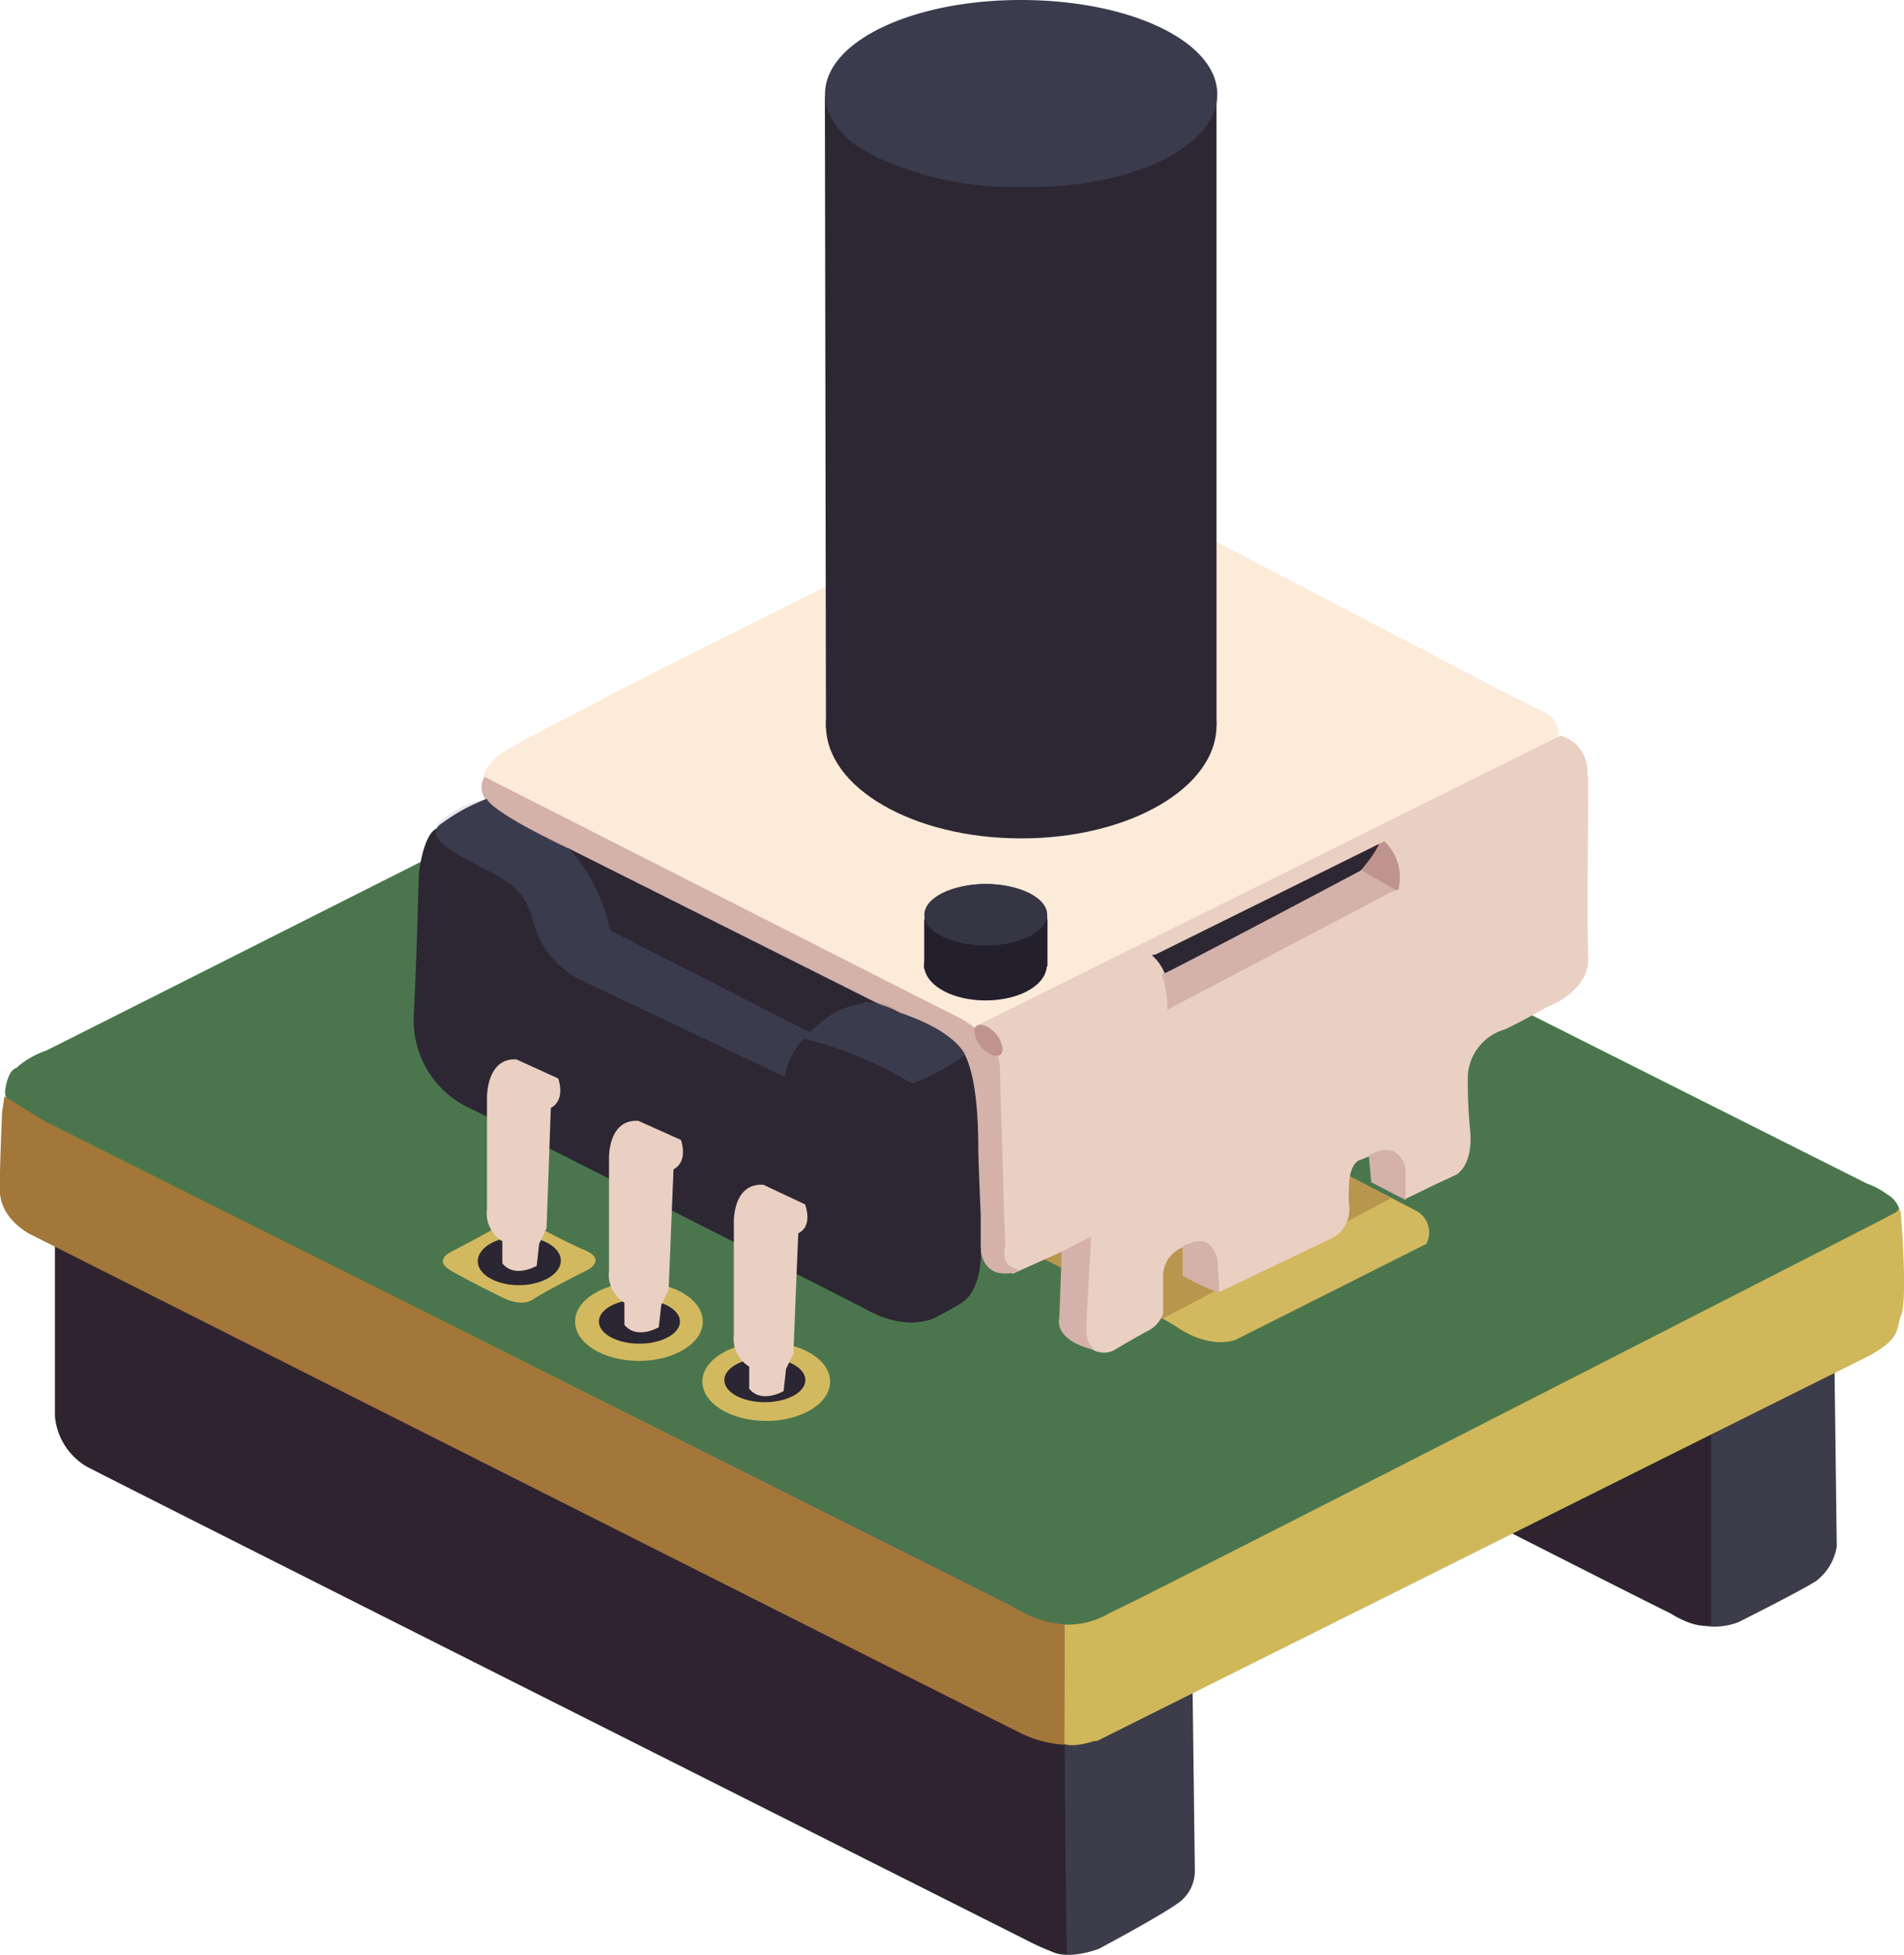 <svg xmlns="http://www.w3.org/2000/svg" viewBox="0 0 124.02 127.3"><defs><style>.cls-1{fill:#3c3c4a;}.cls-2{fill:#2f2330;}.cls-3{fill:#4b764d;}.cls-4{fill:#d0b759;}.cls-5{fill:#a37639;}.cls-6{fill:#d2b960;}.cls-7{fill:#2b2633;}.cls-8{fill:#b9964e;}.cls-9{fill:#2d2734;}.cls-10{fill:#bf948e;}.cls-11{fill:#fcebd9;}.cls-12{fill:#ead0c2;}.cls-13{fill:#d4b2a9;}.cls-14{fill:#3b3b4e;}.cls-15{fill:#241f2d;}.cls-16{fill:#353544;}.cls-17{opacity:0.12;}</style></defs><title>Potenciometro compose SVG</title><g id="Imagem_7" data-name="Imagem 7"><g id="Forma_4" data-name="Forma 4"><g id="_Group_" data-name="&lt;Group&gt;"><g id="_Compound_Path_" data-name="&lt;Compound Path&gt;"><path class="cls-1" d="M129.77,110.3s-7.67,6.84-7.88,6.7,2.12,11.27,3.27,11.9,3.13-.15,3.13-.15,4.42-2.35,5.35-3.12a2.58,2.58,0,0,0,.9-1.93l-.15-11.91ZM176.2,90.51l-11.16.3-.89,7.44s1.23,8.53,2.67,9.23a4.33,4.33,0,0,0,3.13,0s4-2,5.06-2.68a3.55,3.55,0,0,0,1.34-2.23Z" transform="translate(-56.71 -1.86)"/></g></g></g><g id="Forma_2" data-name="Forma 2"><g id="_Group_2" data-name="&lt;Group&gt;"><g id="_Compound_Path_2" data-name="&lt;Compound Path&gt;"><path class="cls-2" d="M75.46,81c-.18.06-15.17,1-15.17,1V94.09a4.23,4.23,0,0,0,2.08,3.27c2.91,1.52,61.15,30.8,61.15,30.8s2.3,1.22,2.68.89c-.07-1.72-.15-14.88-.15-14.88S75.64,80.93,75.46,81Zm79.31,13.54-2.53,5.66s11.22,5.71,13.24,6.69c1.9,1.17,2.68.75,2.68.75V95.13Z" transform="translate(-56.71 -1.86)"/></g></g></g><g id="Forma_12" data-name="Forma 12"><g id="_Group_3" data-name="&lt;Group&gt;"><g id="_Path_" data-name="&lt;Path&gt;"><path class="cls-3" d="M179.7,79.67a5.42,5.42,0,0,0-1.42-.76s-64.59-32.45-65.77-33c-2.27-1.61-3.87-.3-3.87-.3S60.43,69.93,59.69,70.28a5.49,5.49,0,0,0-1.92,1.12c-.43.12-.64.89-.7,1.32a.88.88,0,0,0,.13.74l0,.18,0-.1a1.32,1.32,0,0,0,.48.31l1.78,1,3.72,5.8s52.7,27,53.12,26.94,13.54,2.23,13.54,2.23S172.53,88,172.78,88s7.14-5.45,7.58-6.84c0,0,0-.07,0-.1l.12.21A1.61,1.61,0,0,0,179.7,79.67Z" transform="translate(-56.71 -1.86)"/></g></g></g><g id="Forma_14" data-name="Forma 14"><g id="_Group_4" data-name="&lt;Group&gt;"><g id="_Path_2" data-name="&lt;Path&gt;"><path class="cls-4" d="M180.51,80.69l-.08,0v-.08h0l0-.07,0,0h0v0l-.2.24v0l-1,.53S130.66,106.18,129,106.88a5.3,5.3,0,0,1-3.12.75L124,111.05s-.79,3.16.45,3.72a4.93,4.93,0,0,0,1.26.33l.23.26s.41.38,2.06-.14h.17S175.33,91.68,178,90.37s2.18-2,2.53-2.83C181,86.46,180.51,80.69,180.51,80.69Z" transform="translate(-56.71 -1.86)"/></g></g></g><g id="Forma_6" data-name="Forma 6"><g id="_Group_5" data-name="&lt;Group&gt;"><g id="_Path_3" data-name="&lt;Path&gt;"><path class="cls-5" d="M126.05,107.63a7.39,7.39,0,0,1-3.42-1.19c-1.62-.8-55.43-27.78-62.95-31.55L57,73.25l-.15,1s-.16,3.56-.15,4.91c-.11,2.12,2.09,3.12,2.09,3.12s63.25,31.88,64.43,32.44a7.33,7.33,0,0,0,2.82.74S126.08,107.86,126.05,107.63Z" transform="translate(-56.71 -1.86)"/></g></g></g></g><g id="Imagem_65" data-name="Imagem 65"><g id="Imagem_65-2" data-name="Imagem 65"><g id="Elipse_14" data-name="Elipse 14"><g id="_Group_6" data-name="&lt;Group&gt;"><g id="_Compound_Path_3" data-name="&lt;Compound Path&gt;"><path class="cls-6" d="M106.62,89.26c-2.3,0-4.16,1.15-4.16,2.56s1.86,2.56,4.16,2.56,4.16-1.14,4.16-2.56S108.92,89.26,106.62,89.26Zm-8.29-3.91c-2.3,0-4.16,1.14-4.16,2.56s1.86,2.56,4.16,2.56,4.16-1.15,4.16-2.56S100.63,85.35,98.33,85.35Z" transform="translate(-56.71 -1.86)"/></g></g></g><g id="Elipse_15" data-name="Elipse 15"><g id="_Group_7" data-name="&lt;Group&gt;"><g id="_Compound_Path_4" data-name="&lt;Compound Path&gt;"><path class="cls-7" d="M98.36,86.47c-1.45,0-2.64.64-2.64,1.44s1.19,1.44,2.64,1.44S101,88.7,101,87.91,99.82,86.47,98.36,86.47Zm8.17,3.81c-1.46,0-2.64.64-2.64,1.44s1.18,1.44,2.64,1.44,2.64-.65,2.64-1.44S108,90.28,106.53,90.28Z" transform="translate(-56.71 -1.86)"/></g></g></g><g id="Forma_241" data-name="Forma 241"><g id="_Group_8" data-name="&lt;Group&gt;"><g id="_Path_4" data-name="&lt;Path&gt;"><path class="cls-6" d="M94.8,83.26c-1.45-.62-3.2-1.6-3.2-1.6a1.86,1.86,0,0,0-2.08-.16c-1.09.66-3.52,1.92-3.52,1.92s-1,.51,0,1.12,3.36,1.76,3.36,1.76,1.23.73,2.08.16S95,84.54,95,84.54,96.25,83.88,94.8,83.26Z" transform="translate(-56.71 -1.86)"/></g></g></g><g id="Retângulo_Arredondado_1" data-name="Retângulo Arredondado 1"><g id="_Group_9" data-name="&lt;Group&gt;"><g id="_Path_5" data-name="&lt;Path&gt;"><path class="cls-6" d="M148.94,80.69l-21-10.9a1.61,1.61,0,0,0-2.16.69L113.85,76.6a1.6,1.6,0,0,0,.68,2.16s16.59,8,18.86,9.52,3.84.8,3.84.8l12.39-6.23A1.6,1.6,0,0,0,148.94,80.69Z" transform="translate(-56.71 -1.86)"/></g></g></g><g id="Elipse_16" data-name="Elipse 16"><g id="_Group_10" data-name="&lt;Group&gt;"><g id="_Path_6" data-name="&lt;Path&gt;"><path class="cls-7" d="M90.56,82.38c-1.49,0-2.71.7-2.73,1.58s1.19,1.58,2.68,1.58,2.71-.71,2.73-1.58S92.06,82.38,90.56,82.38Z" transform="translate(-56.71 -1.86)"/></g></g></g><g id="Forma_231" data-name="Forma 231"><g id="_Group_11" data-name="&lt;Group&gt;"><g id="_Path_7" data-name="&lt;Path&gt;"><polygon class="cls-8" points="75.4 69.95 57.48 76.67 75.71 85.87 90.62 78.02 75.4 69.95"/></g></g></g><g id="Forma_239" data-name="Forma 239"><g id="_Group_12" data-name="&lt;Group&gt;"><g id="_Path_8" data-name="&lt;Path&gt;"><path class="cls-9" d="M151.79,56.6c-1-.88-4.39-5.24-5.92-4.64S132.2,59.72,132,60.28s-2.71,4.57-2.88,5.12,5.17,5.21,5.6,5.12,11.27-5.15,11.68-5.44S152.83,57.49,151.79,56.6Z" transform="translate(-56.71 -1.86)"/></g></g></g><g id="Forma_238" data-name="Forma 238"><g id="_Group_13" data-name="&lt;Group&gt;"><g id="_Path_9" data-name="&lt;Path&gt;"><path class="cls-10" d="M146.67,56.28c0,.87-1.6,2.56-1.6,2.56s2.87,1.83,3.52,2.08C149,58.25,146.67,56.28,146.67,56.28Z" transform="translate(-56.71 -1.86)"/></g></g></g><g id="Forma_220" data-name="Forma 220"><g id="_Group_14" data-name="&lt;Group&gt;"><g id="_Path_10" data-name="&lt;Path&gt;"><path class="cls-11" d="M157.39,48.29,154.83,47,126.35,32.13,99.47,45.57S91,49.93,90,50.53c-2.17,1.25-1.76,2.23-1.76,2.23l.8,3.52,8.48,3.2,22.08,10.24,2.88-.16,8.41-4.77a5.6,5.6,0,0,1,.55-1.15c.12-.07,3.59-1.46,5.16-2.09l10.68-6.07s9.9-2.08,10.08-2.4a29.72,29.72,0,0,0,.8-3A1.51,1.51,0,0,0,157.39,48.29Z" transform="translate(-56.71 -1.86)"/></g></g></g><g id="Forma_230" data-name="Forma 230"><g id="_Group_15" data-name="&lt;Group&gt;"><g id="_Compound_Path_5" data-name="&lt;Compound Path&gt;"><path class="cls-12" d="M160.11,52.44a3,3,0,0,0,0-.34V52h0a2.4,2.4,0,0,0-1.75-2.24L120.43,68.6a3.73,3.73,0,0,1,.95.46l-.31.18V81.88l.16,1.92,1.44,1,3.2-1.44.48,1.44a6.46,6.46,0,0,0,.64,4c1,1.68,2.24,1,2.24,1s1.47-.88,2.24-1.28a2,2,0,0,0,1-1.12v-2.4A2,2,0,0,1,134,83c1.69-.5.64,1.12.64,1.12L136.11,86l7.36-3.52a2.1,2.1,0,0,0,1.12-2.08,10.92,10.92,0,0,1,0-1.6s.08-1.32.8-1.44c.62-.27,1.28-.48,1.28-.48s.27,1.45.48,1.44,1.12,1.6,1.12,1.6l2.06-1h0l1.15-.53s1.16-.45,1-2.82a32.44,32.44,0,0,1-.16-3.68,3.33,3.33,0,0,1,2.4-3c1.21-.56,2.72-1.44,2.72-1.44s2.88-1,2.72-3.36c-.09-1.42,0-9.59,0-11.67ZM147.79,59.8v0l-2.39.14-11.84,5.76-.76.84a3.15,3.15,0,0,0-1-2.43l-.06-.06L132,64l14.88-7.36h0A3.22,3.22,0,0,1,147.79,59.8Z" transform="translate(-56.71 -1.86)"/></g></g></g><g id="Forma_227" data-name="Forma 227"><g id="_Group_16" data-name="&lt;Group&gt;"><g id="_Compound_Path_6" data-name="&lt;Compound Path&gt;"><path class="cls-13" d="M122.19,83c-.06-1.22-.36-11.86-.36-11.86l-.35-1.5-2-1.36L88.27,52.44s-.73,1,.64,2.08,4,5.6,4,5.6,10.1,5,10.4,5.12L119,71.8l1.6,11.52s.16,2.08,2.56,1.28C122.74,84.37,121.91,84.39,122.19,83Zm6.56,6.88c-.25,0-.48-.09-.69-.14A1.21,1.21,0,0,0,128.75,89.88Zm-1.28-1.6c.07-1.79.32-5.92.32-5.92l-1.92,1-.16,4.32s-.48,1.42,2.35,2.1C127.74,89.56,127.44,89.16,127.47,88.28Zm6.72-5.44a.59.59,0,0,0-.45.21l0,1.87a15.6,15.6,0,0,0,2.4,1.12L136,83.8S135.63,82.13,134.19,82.84Zm12.48-6.08a4.77,4.77,0,0,0-.8.32l.16,1.76L148.27,80V78S148.09,76.51,146.67,76.76Zm-1.28-18.24s-12.16,6.45-13,6.8a6.63,6.63,0,0,1,.35,2.29l14.86-7.81Z" transform="translate(-56.71 -1.86)"/></g></g></g><g id="Elipse_10" data-name="Elipse 10"><g id="_Group_17" data-name="&lt;Group&gt;"><g id="_Path_11" data-name="&lt;Path&gt;"><ellipse class="cls-9" cx="66.52" cy="47.23" rx="12.72" ry="7.36"/></g></g></g><g id="Forma_221" data-name="Forma 221"><g id="_Group_18" data-name="&lt;Group&gt;"><g id="_Path_12" data-name="&lt;Path&gt;"><polygon class="cls-9" points="53.73 6.28 53.8 47.39 60.2 51.07 79.24 47.23 79.24 6.11 53.73 6.28"/></g></g></g><g id="Elipse_10_1" data-name="Elipse 10 1"><g id="_Group_19" data-name="&lt;Group&gt;"><g id="_Path_13" data-name="&lt;Path&gt;"><path class="cls-14" d="M123.2,1.86c-7.12,0-12.82,2.74-12.75,6.19a3.09,3.09,0,0,0,.25,1.18.07.07,0,0,1,0,0l.16.28a3.18,3.18,0,0,0,.16.32l0,0a6,6,0,0,0,1.56,1.57l.07,0c.21.14.42.29.65.42s.49.27.75.4l.06,0a21.1,21.1,0,0,0,9,1.81C130.33,14.2,136,11.44,136,8S130.33,1.86,123.2,1.86Z" transform="translate(-56.71 -1.86)"/></g></g></g><g id="Elipse_11" data-name="Elipse 11"><g id="_Group_20" data-name="&lt;Group&gt;"><g id="_Path_14" data-name="&lt;Path&gt;"><path class="cls-15" d="M124,63.22a1.87,1.87,0,0,0,.93-1.48c0-1.29-1.8-2.32-4-2.32s-4,1-4,2.32a1.84,1.84,0,0,0,.9,1.46,1.87,1.87,0,0,0-.93,1.48c0,1.29,1.79,2.32,4,2.32s4-1,4-2.32A1.86,1.86,0,0,0,124,63.22Z" transform="translate(-56.71 -1.86)"/></g></g></g><g id="Forma_232" data-name="Forma 232"><g id="_Group_21" data-name="&lt;Group&gt;"><g id="_Path_15" data-name="&lt;Path&gt;"><path class="cls-15" d="M121.57,61.08c-.12-.13-4.66.64-4.66.64v3.21l3.21,1.12,4.82-1.28v-3S121.68,61.2,121.57,61.08Z" transform="translate(-56.71 -1.86)"/></g></g></g><g id="Elipse_12" data-name="Elipse 12"><g id="_Group_22" data-name="&lt;Group&gt;"><g id="_Path_16" data-name="&lt;Path&gt;"><path class="cls-16" d="M120.92,59.42c-2.2,0-4,.89-4,2s1.79,2,4,2,4-.89,4-2S123.13,59.42,120.92,59.42Z" transform="translate(-56.71 -1.86)"/></g></g></g><g id="Forma_237" data-name="Forma 237"><g id="_Group_23" data-name="&lt;Group&gt;"><g id="_Path_17" data-name="&lt;Path&gt;"><path class="cls-9" d="M120.59,83V80.92s-.17-3.74-.16-4.64c-.05-6-1.44-6.4-1.44-6.4l-6.4-.64-.58,0c1.12-1,2.18-1.89,2.18-1.89L93.71,57.08s-.24,2-.33,3.51l-.95-1s-5.88-3.79-7-3.84-1.44,3-1.44,3-.12,4.87-.32,9.12a6.31,6.31,0,0,0,3.84,6.24s24,12.16,25.6,13c2.86,1.6,4.64.48,4.64.48s.54-.27,1.44-.8C120.85,85.89,120.59,83,120.59,83Z" transform="translate(-56.71 -1.86)"/></g></g></g><g id="Forma_259" data-name="Forma 259"><g id="_Group_24" data-name="&lt;Group&gt;"><g id="_Path_18" data-name="&lt;Path&gt;"><path class="cls-14" d="M115.3,67.79a5.76,5.76,0,0,0-2.21-.71c-.64.38-1.53,0-3.64,2-1.19-.61-11.75-6-13-6.65a11.42,11.42,0,0,0-2.65-5.29c-5.34-2.55-5.38-3.27-5.38-3.27a12.31,12.31,0,0,0-2.92,1.59c-1.36.89,1,2,2.12,2.65,3.16,1.5,3.17,2.16,3.71,3.27a6.13,6.13,0,0,0,2.91,4.14s12.6,6,13.59,6.44a4.67,4.67,0,0,1,1.31-2.54l-.08.07a25.43,25.43,0,0,1,7.06,2.92,14.28,14.28,0,0,0,3.44-1.86S119.09,69.06,115.3,67.79Z" transform="translate(-56.71 -1.86)"/></g></g></g><g id="Forma_236" data-name="Forma 236" class="cls-17"><g id="_Group_25" data-name="&lt;Group&gt;"><g id="_Compound_Path_7" data-name="&lt;Compound Path&gt;"><path class="cls-14" d="M109.55,69.08,107.31,68s-10-5-10.88-5.44c-1.34-5.1-2.88-5.6-2.88-5.6s-3.32-1.66-4-1.92a4.69,4.69,0,0,1-1.28-1.12,5.83,5.83,0,0,0-2.88,1.44c-1,.91.64,1.92.64,1.92s1.69.85,2.72,1.44a4.42,4.42,0,0,1,2.72,2.88,4.88,4.88,0,0,0,2.4,3.68s12.75,6.17,13.92,6.72a5,5,0,0,1,1.12-2.4l.3-.17a.53.53,0,0,0-.3.17A2.08,2.08,0,0,1,109.55,69.08Zm10.08,1.28-.19,0a3.68,3.68,0,0,0-1.57-1.26s-1.65-1-2.72-1.44a2.28,2.28,0,0,0-2.72-.16l-2.74,1.62-.14,0,.1,0-.44.26a2.88,2.88,0,0,1,1.56.29l1.87.91.43.25L116,72.28l.1,0,.06,0,.25-.13.55-.19,2.62-1.44,0-.08Z" transform="translate(-56.71 -1.86)"/></g></g></g><g id="Elipse_13" data-name="Elipse 13"><g id="_Group_26" data-name="&lt;Group&gt;"><g id="_Path_19" data-name="&lt;Path&gt;"><path class="cls-10" d="M121.28,68.89c-.5-.4-1-.42-1.1,0a1.81,1.81,0,0,0,.92,1.54c.51.32.9.19.92-.23A1.84,1.84,0,0,0,121.28,68.89Z" transform="translate(-56.71 -1.86)"/></g></g></g><g id="Forma_240" data-name="Forma 240"><g id="_Group_27" data-name="&lt;Group&gt;"><g id="_Compound_Path_8" data-name="&lt;Compound Path&gt;"><path class="cls-12" d="M90.35,70.84c-2-.11-1.92,2.56-1.92,2.56s0,5.58,0,7.2a2.12,2.12,0,0,0,1,2.08s0,.51,0,1.44c.81,1,2.24.16,2.24.16l.16-1.44.48-1L92.59,74c1-.54.48-1.92.48-1.92Zm7.94,4c-2.05-.11-1.91,2.56-1.91,2.56s0,5.58,0,7.2a2.12,2.12,0,0,0,1,2.08s0,.51,0,1.44c.81,1,2.24.16,2.24.16l.16-1.44.48-1,.32-7.84c1-.54.48-1.92.48-1.92Zm10.86,5.44L106.43,79c-2.06-.11-1.92,2.56-1.92,2.56s0,5.58,0,7.2a2.12,2.12,0,0,0,1,2.08s0,.51,0,1.44c.8,1,2.24.16,2.24.16l.16-1.44.48-1s.27-6.86.32-7.84C109.7,81.67,109.15,80.29,109.15,80.29Z" transform="translate(-56.71 -1.86)"/></g></g></g></g></g></svg>